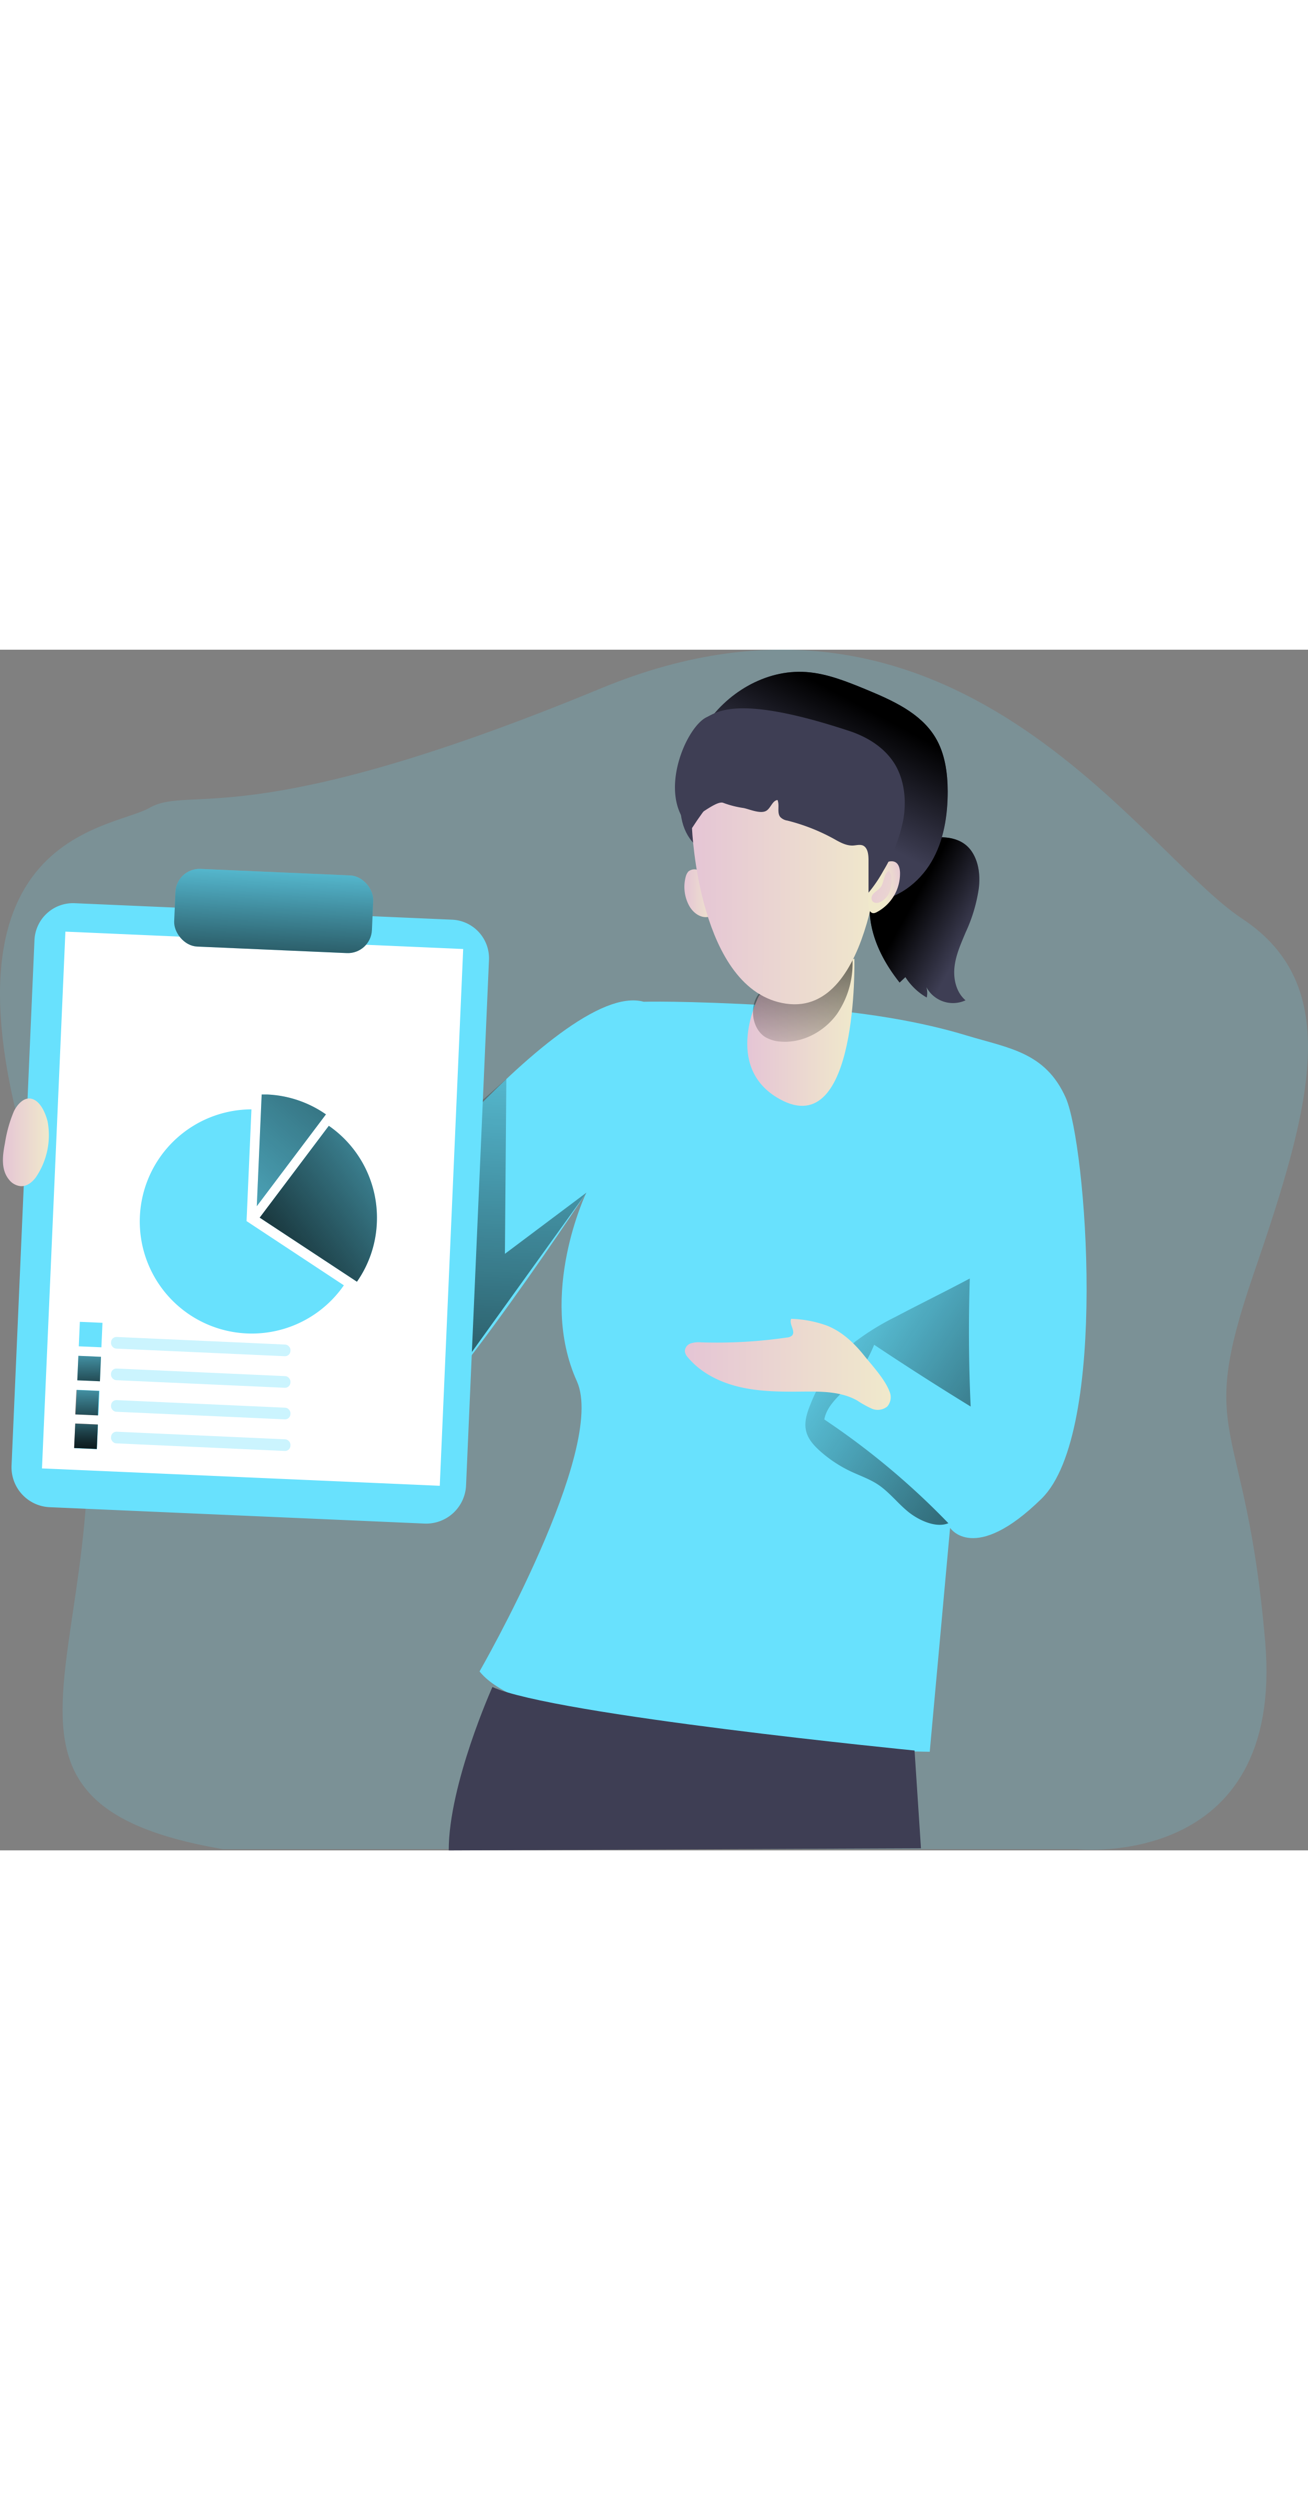<svg id="Layer_1" data-name="Layer 1" xmlns="http://www.w3.org/2000/svg" xmlns:xlink="http://www.w3.org/1999/xlink" viewBox="0 0 374.8 343.81" data-imageid="report-presentation-monochromatic" imageName="Report presentation" class="illustrations_image" style="width: 180px;"><rect x="0" y="0" width="374.8" height="343.81" fill="#808080" stroke="none"/><defs><linearGradient id="linear-gradient" x1="241.2" y1="84.53" x2="250.46" y2="84.53" gradientUnits="userSpaceOnUse"><stop offset="0" stop-color="#e5c5d5"/><stop offset="0.42" stop-color="#ead4d1"/><stop offset="1" stop-color="#f0e9cb"/></linearGradient><linearGradient id="linear-gradient-2" x1="322.96" y1="96.25" x2="306.54" y2="87.07" gradientUnits="userSpaceOnUse"><stop offset="0" stop-opacity="0"/><stop offset="0.99"/></linearGradient><linearGradient id="linear-gradient-3" x1="154.69" y1="84.05" x2="146.45" y2="292.93" xlink:href="#linear-gradient-2"/><linearGradient id="linear-gradient-4" x1="259.23" y1="124.33" x2="289.95" y2="124.33" xlink:href="#linear-gradient"/><linearGradient id="linear-gradient-5" x1="272.9" y1="137.81" x2="278.54" y2="71.87" xlink:href="#linear-gradient-2"/><linearGradient id="linear-gradient-6" x1="272.55" y1="199.95" x2="386.91" y2="278" xlink:href="#linear-gradient-2"/><linearGradient id="linear-gradient-7" x1="241.36" y1="219.42" x2="300.34" y2="219.42" xlink:href="#linear-gradient"/><linearGradient id="linear-gradient-8" x1="124.4" y1="67.47" x2="122.11" y2="125.69" gradientTransform="translate(-3.78 5.46) rotate(-2.5)" xlink:href="#linear-gradient-2"/><linearGradient id="linear-gradient-9" x1="79.86" y1="205.36" x2="171.68" y2="95.6" gradientUnits="userSpaceOnUse"><stop offset="0" stop-opacity="0"/><stop offset="0.83" stop-opacity="0.69"/><stop offset="0.99"/></linearGradient><linearGradient id="linear-gradient-10" x1="190" y1="139.08" x2="104.44" y2="202.1" xlink:href="#linear-gradient-2"/><linearGradient id="linear-gradient-12" x1="70.54" y1="208.45" x2="70.75" y2="228.27" gradientTransform="translate(-9.54 3.29) rotate(-2.5)" xlink:href="#linear-gradient-9"/><linearGradient id="linear-gradient-13" x1="45.93" y1="155.8" x2="59.16" y2="155.8" xlink:href="#linear-gradient"/><linearGradient id="linear-gradient-14" x1="277.61" y1="59.65" x2="292.91" y2="30.99" xlink:href="#linear-gradient-2"/><linearGradient id="linear-gradient-15" x1="243.39" y1="80.56" x2="297.67" y2="80.56" xlink:href="#linear-gradient"/><linearGradient id="linear-gradient-16" x1="304.65" y1="81.6" x2="298.05" y2="82.77" xlink:href="#linear-gradient"/><linearGradient id="linear-gradient-17" x1="69.95" y1="218.22" x2="70.15" y2="238.04" gradientTransform="translate(-9.97 3.27) rotate(-2.5)" xlink:href="#linear-gradient-9"/><linearGradient id="linear-gradient-19" x1="69.63" y1="227.82" x2="69.84" y2="247.64" gradientTransform="translate(-10.39 3.27) rotate(-2.5)" xlink:href="#linear-gradient-9"/><linearGradient id="linear-gradient-22" x1="290.83" y1="80.54" x2="313.43" y2="87.45" xlink:href="#linear-gradient"/></defs><title>Report presentation</title><path d="M109,358.25H353.79s59.47,6.26,53.84-59.47-20-56.76-3.34-105.17S430.17,111,401,91.78,318.32-15.9,217.32,25.84,99.63,53.38,87.94,60.06,19.5,67.57,58.73,176.92,17.41,342.6,109,358.25Z" transform="translate(-45.1 -14.78)" fill="#68e1fd" opacity="0.18" style="isolation:isolate" class="target-color"/><path d="M244.88,77.79a2.75,2.75,0,0,0-2.54.51,3.79,3.79,0,0,0-.76,1.53,11.29,11.29,0,0,0,1.16,8.56c1.48,2.37,3.88,3.49,5.88,2.74a2.5,2.5,0,0,0,1.32-1,4.9,4.9,0,0,0,.44-3.2,16.42,16.42,0,0,0-1-3.27C248,79.73,248,78.18,244.88,77.79Z" transform="translate(-45.1 -14.78)" fill="url(#linear-gradient)"/><path d="M229.54,115.59s10.93-.36,37.16,1.1,43.35,4.91,55.38,8.56,22.58,4.73,28.41,17.85,12.39,95.81-6.92,114.76-26.23,8.38-26.23,8.38l-5.83,64.11s-111.48-1.09-129-23c0,0,36.65-63.71,27.88-83.11-11.25-24.93,2.72-54,2.72-54s-51.37,78.14-61.75,75.41S74.34,185,74.34,185L89.1,164.23l53,27.87S205.13,108.85,229.54,115.59Z" transform="translate(-45.1 -14.78)" fill="#68e1fd" class="target-color"/><path d="M323.58,72.62c2,3,2.42,6.85,2,10.45a45.34,45.34,0,0,1-3.76,12.61c-1.35,3.22-2.82,6.46-3.21,9.93s.5,7.3,3.16,9.57a8.63,8.63,0,0,1-11.23-3.8,5.8,5.8,0,0,1,.11,3,17.82,17.82,0,0,1-6.11-5.85l-1.66,1.56c-5-6.28-8.79-13.93-8.59-21.94.17-6.66,3.69-13.7,9.71-16.9C309.68,68.26,319.5,66.44,323.58,72.62Z" transform="translate(-45.1 -14.78)" fill="#3e3e54"/><path d="M323.58,72.62c2,3,2.42,6.85,2,10.45a45.34,45.34,0,0,1-3.76,12.61c-1.35,3.22-2.82,6.46-3.21,9.93s.5,7.3,3.16,9.57a8.63,8.63,0,0,1-11.23-3.8,5.8,5.8,0,0,1,.11,3,17.82,17.82,0,0,1-6.11-5.85l-1.66,1.56c-5-6.28-8.79-13.93-8.59-21.94.17-6.66,3.69-13.7,9.71-16.9C309.68,68.26,319.5,66.44,323.58,72.62Z" transform="translate(-45.1 -14.78)" fill="url(#linear-gradient-2)"/><polygon points="137.58 129.58 145.09 122.91 144.68 172.99 168.05 155.46 133.82 203.04 137.58 129.58" fill="url(#linear-gradient-3)"/><path d="M262.63,113.76s-10.78,20.59,6,29.77c22.54,12.31,21.29-40.27,21.29-40.27Z" transform="translate(-45.1 -14.78)" fill="url(#linear-gradient-4)"/><path d="M264.36,125.69a9.89,9.89,0,0,0,4.39,1.31c6.22.52,12.45-2.79,16.13-7.83a25.57,25.57,0,0,0,4.31-17.8c0-.27-.13-.6-.4-.62a.58.58,0,0,0-.33.12A67.6,67.6,0,0,1,278.22,106c-2.77,1.1-5.61,2-8.37,3.17-2.26.94-5.73,2.16-7.3,4.14C259.74,116.83,260.51,123.28,264.36,125.69Z" transform="translate(-45.1 -14.78)" fill="url(#linear-gradient-5)"/><path d="M316.85,264.91A217,217,0,0,0,281.3,235.2c.66-3.73,3.83-6.39,6.43-9.14a39.06,39.06,0,0,0,7.85-12.25q13.65,9.1,27.66,17.69-.84-18.33-.25-36.67c-7,3.74-14.27,7.28-21.31,11a72.29,72.29,0,0,0-11.41,7,44.74,44.74,0,0,0-13,18.2c-.95,2.34-1.77,4.9-1.21,7.36s2.24,4.24,4,5.84a36.86,36.86,0,0,0,8.73,5.8c2.63,1.25,5.43,2.19,7.86,3.79,3.23,2.14,5.63,5.32,8.63,7.77S313.27,266.39,316.85,264.91Z" transform="translate(-45.1 -14.78)" fill="url(#linear-gradient-6)"/><path d="M282.2,208.38a33,33,0,0,0-10.4-2c-.69,1.53,1.41,3.61.23,4.81a2.43,2.43,0,0,1-1.42.54A139.38,139.38,0,0,1,246,213.12a7.38,7.38,0,0,0-3,.31,2.44,2.44,0,0,0-1.66,2.29,3.28,3.28,0,0,0,.89,1.73c3.78,4.53,9.4,7.24,15.15,8.53s11.71,1.3,17.61,1.24c5.38-.05,11.05-.08,15.74,2.56a29.49,29.49,0,0,0,4.14,2.31,4.34,4.34,0,0,0,4.46-.59,4.07,4.07,0,0,0,.67-4.27c-1.3-3.49-4.88-7.36-7.21-10.24C289.94,213.41,286.51,210.14,282.2,208.38Z" transform="translate(-45.1 -14.78)" fill="url(#linear-gradient-7)"/><path d="M62.7,89.64H171A11.06,11.06,0,0,1,182,100.7V251.3a11.44,11.44,0,0,1-11.44,11.44H63.08A11.44,11.44,0,0,1,51.64,251.3V100.7A11.06,11.06,0,0,1,62.7,89.64Z" transform="translate(-37.32 -19.7) rotate(2.5)" fill="#68e1fd" class="target-color"/><rect x="60.45" y="97.92" width="114.09" height="153.85" transform="translate(-37.38 -19.73) rotate(2.5)" fill="#fff"/><rect x="95.17" y="78.47" width="56.72" height="22.26" rx="6.91" transform="translate(-41.08 -20.08) rotate(2.5)" fill="#68e1fd" class="target-color"/><rect x="95.17" y="78.47" width="56.72" height="22.26" rx="6.91" transform="translate(-41.08 -20.08) rotate(2.5)" fill="url(#linear-gradient-8)"/><path d="M143.63,196.79a32.1,32.1,0,1,1-26.48-50.39l-1.4,32Z" transform="translate(-45.1 -14.78)" fill="#68e1fd" class="target-color"/><path d="M138.5,147.84l-19.82,26.3,1.4-32c.5,0,1,0,1.5,0A31.85,31.85,0,0,1,138.5,147.84Z" transform="translate(-45.1 -14.78)" fill="#68e1fd" class="target-color"/><path d="M138.5,147.84l-19.82,26.3,1.4-32c.5,0,1,0,1.5,0A31.85,31.85,0,0,1,138.5,147.84Z" transform="translate(-45.1 -14.78)" fill="url(#linear-gradient-9)"/><path d="M153.08,178.87a31.69,31.69,0,0,1-5.7,16.89l-27.87-18.35,19.81-26.3A32,32,0,0,1,153.08,178.87Z" transform="translate(-45.1 -14.78)" fill="#68e1fd" class="target-color"/><path d="M153.08,178.87a31.69,31.69,0,0,1-5.7,16.89l-27.87-18.35,19.81-26.3A32,32,0,0,1,153.08,178.87Z" transform="translate(-45.1 -14.78)" fill="url(#linear-gradient-10)"/><path d="M153.08,178.87a31.69,31.69,0,0,1-5.7,16.89l-27.87-18.35,19.81-26.3A32,32,0,0,1,153.08,178.87Z" transform="translate(-45.1 -14.78)" fill="url(#linear-gradient-10)"/><rect x="67.84" y="207.38" width="6.49" height="7.02" transform="translate(-35.85 -17.68) rotate(2.5)" fill="#68e1fd" class="target-color"/><rect x="67.42" y="217.11" width="6.49" height="7.02" transform="translate(-35.43 -17.65) rotate(2.5)" fill="#68e1fd" class="target-color"/><rect x="67.42" y="217.11" width="6.49" height="7.02" transform="translate(-35.43 -17.65) rotate(2.5)" fill="url(#linear-gradient-12)"/><rect x="66.99" y="226.84" width="6.49" height="7.02" transform="translate(-35 -17.62) rotate(2.5)" fill="#68e1fd" class="target-color"/><rect x="66.57" y="236.57" width="6.49" height="7.02" transform="translate(-34.58 -17.59) rotate(2.5)" fill="#68e1fd" class="target-color"/><path d="M58.75,149.92a21.39,21.39,0,0,1-3.42,16c-1,1.33-2.49,2.56-4.26,2.48a4.81,4.81,0,0,1-3.36-1.84c-2.44-2.93-1.87-7-1.18-10.55a38.79,38.79,0,0,1,2.53-9c.85-1.82,3-4.53,5.53-3.49C56.92,144.43,58.24,147.83,58.75,149.92Z" transform="translate(-45.1 -14.78)" fill="url(#linear-gradient-13)"/><path d="M186.2,311.81s-12.52,27.84-12.52,46.78L309,358l-1.84-28S203.68,319.82,186.2,311.81Z" transform="translate(-45.1 -14.78)" fill="#3e3e54"/><path d="M246.83,37.08c6.2-9.86,17.6-16.7,29.21-15.91,6,.41,11.68,2.72,17.23,5,7.57,3.14,15.62,6.71,19.85,13.73,2.76,4.58,3.51,10.09,3.54,15.43,0,7-1.12,14.17-4.67,20.2s-9.76,10.75-16.74,11.26c-4.5.33-8.94-1.06-13.24-2.43-10.77-3.43-29.49-5.54-37.83-13.82S241.76,45.37,246.83,37.08Z" transform="translate(-45.1 -14.78)" fill="#3e3e54"/><path d="M246.83,37.08c6.2-9.86,17.6-16.7,29.21-15.91,6,.41,11.68,2.72,17.23,5,7.57,3.14,15.62,6.71,19.85,13.73,2.76,4.58,3.51,10.09,3.54,15.43,0,7-1.12,14.17-4.67,20.2s-9.76,10.75-16.74,11.26c-4.5.33-8.94-1.06-13.24-2.43-10.77-3.43-29.49-5.54-37.83-13.82S241.76,45.37,246.83,37.08Z" transform="translate(-45.1 -14.78)" fill="url(#linear-gradient-14)"/><path d="M243.39,65.86s1.82,46.64,26.95,50.28,27.33-48.45,27.33-48.45S274.72,17.41,243.39,65.86Z" transform="translate(-45.1 -14.78)" fill="url(#linear-gradient-15)"/><path d="M303,78.66A12.5,12.5,0,0,1,296.2,90c-3.77,1.86-2.11-8.49-1.26-10.44C296.46,76.14,302.79,72.58,303,78.66Z" transform="translate(-45.1 -14.78)" fill="url(#linear-gradient-16)"/><path d="M264.5,61c1.42-.66,1.85-3,3.39-3.18.67,1.53-.24,3.63.81,4.89a3.5,3.5,0,0,0,2,1,55.74,55.74,0,0,1,13.19,5.15c1.77,1,3.61,2.07,5.6,2,1-.05,2-.38,2.9,0,1.39.66,1.59,2.64,1.58,4.26l0,9.23a39.14,39.14,0,0,0,4.23-6.22,45.4,45.4,0,0,0,5.71-14.53c.92-5.18.46-10.78-2-15.34-2.82-5.15-8-8.39-13.31-10.16-31.9-10.56-37.91-5.5-41-4-5.51,2.61-12.92,19.19-6.78,29.07,1.45,2.33,9.19-5.64,11.6-4.51a27.74,27.74,0,0,0,5.77,1.46C259.82,60.46,262.8,61.79,264.5,61Z" transform="translate(-45.1 -14.78)" fill="#3e3e54"/><rect x="66.83" y="226.88" width="6.49" height="7.02" transform="translate(-35 -17.61) rotate(2.5)" fill="url(#linear-gradient-17)"/><rect x="66.83" y="226.88" width="6.49" height="7.02" transform="translate(-35 -17.61) rotate(2.5)" fill="url(#linear-gradient-17)"/><rect x="66.51" y="236.48" width="6.49" height="7.02" transform="translate(-34.58 -17.59) rotate(2.5)" fill="url(#linear-gradient-19)"/><rect x="66.51" y="236.48" width="6.49" height="7.02" transform="translate(-34.58 -17.59) rotate(2.5)" fill="url(#linear-gradient-19)"/><rect x="66.51" y="236.48" width="6.49" height="7.02" transform="translate(-34.58 -17.59) rotate(2.5)" fill="url(#linear-gradient-19)"/><rect x="76.88" y="239.8" width="51.47" height="3.34" rx="1.55" transform="translate(-34.12 -19.16) rotate(2.58)" fill="#68e1fd" opacity="0.34" class="target-color"/><rect x="76.88" y="230.75" width="51.47" height="3.34" rx="1.55" transform="translate(-34.53 -19.17) rotate(2.58)" fill="#68e1fd" opacity="0.34" class="target-color"/><rect x="76.88" y="221.71" width="51.47" height="3.34" rx="1.55" transform="translate(-34.94 -19.18) rotate(2.58)" fill="#68e1fd" opacity="0.34" class="target-color"/><rect x="76.88" y="212.67" width="51.47" height="3.34" rx="1.55" transform="translate(-35.34 -19.19) rotate(2.58)" fill="#68e1fd" opacity="0.34" class="target-color"/><path d="M297.71,82.37c.72-1.44.74-3.38,2.08-4.27a3.76,3.76,0,0,1,.77,2.62,8.66,8.66,0,0,1-.74,3.8,5,5,0,0,1-2.77,2.62A1.89,1.89,0,0,1,295.3,87a1.42,1.42,0,0,1-.43-1.4C295.19,84.18,297.05,83.68,297.71,82.37Z" transform="translate(-45.1 -14.78)" fill="url(#linear-gradient-22)"/></svg>